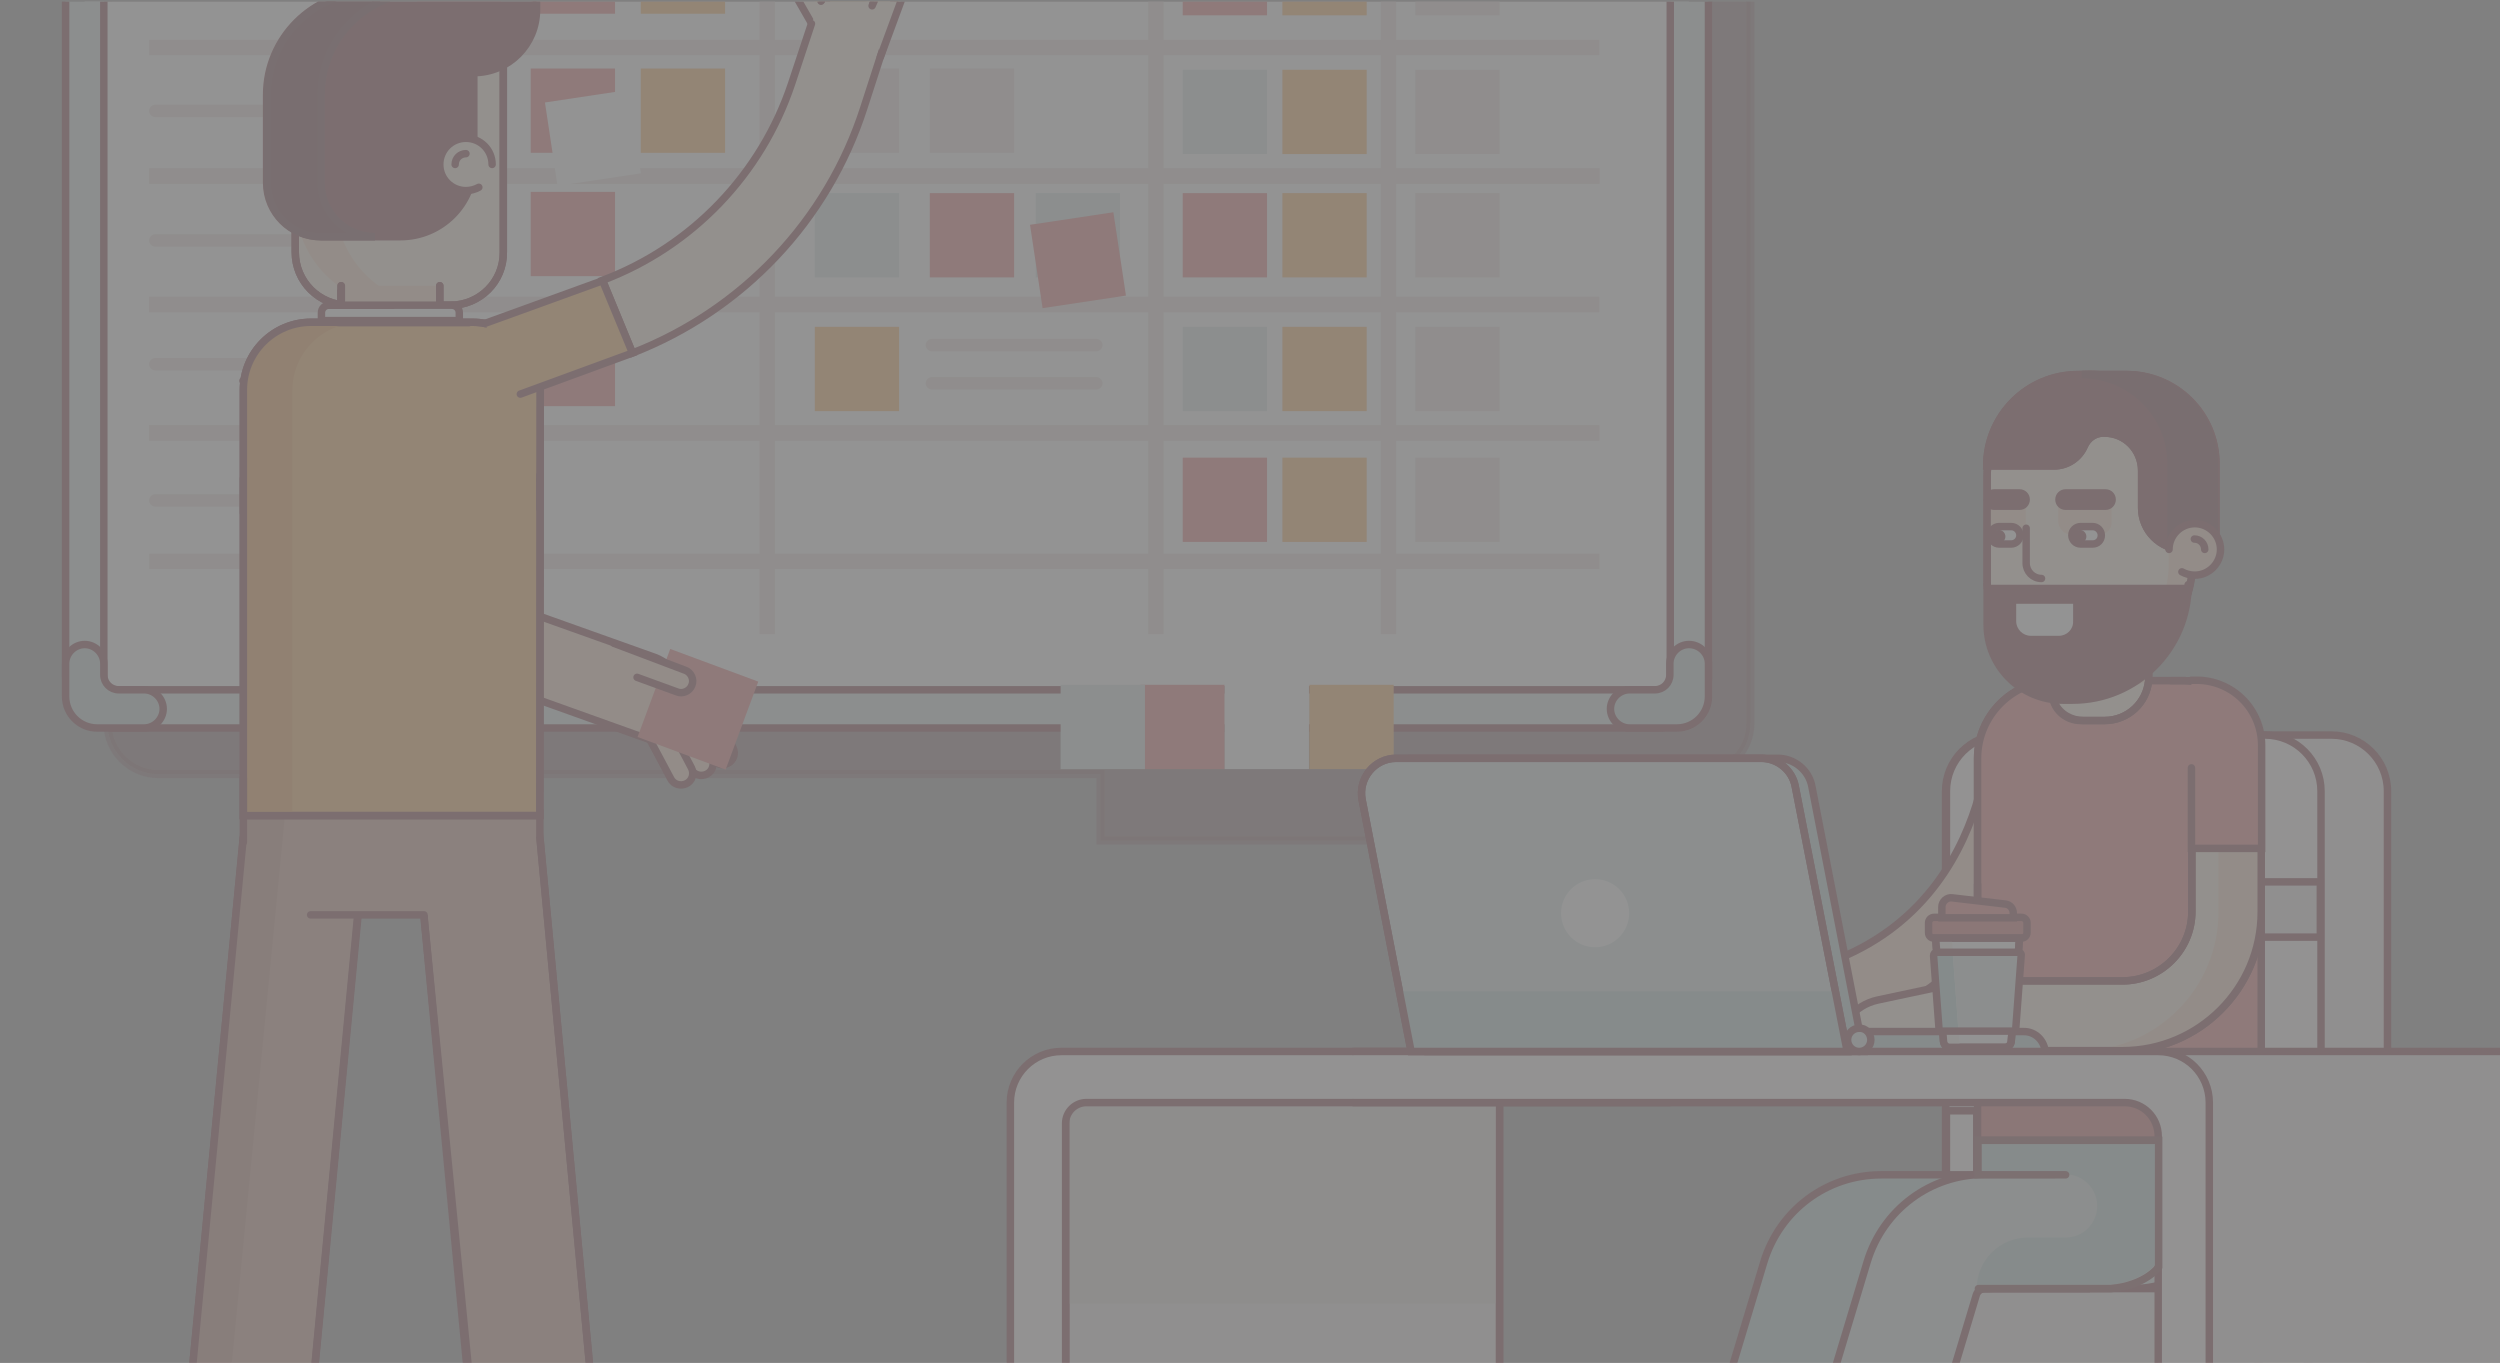 <?xml version="1.0" encoding="utf-8"?>
<!-- Generator: Adobe Illustrator 22.1.0, SVG Export Plug-In . SVG Version: 6.00 Build 0)  -->
<svg version="1.1" id="Capa_1" xmlns="http://www.w3.org/2000/svg" xmlns:xlink="http://www.w3.org/1999/xlink" x="0px" y="0px"
	 viewBox="0 0 602 328.2" style="enable-background:new 0 0 602 328.2;" xml:space="preserve">
<rect x="0" y="0" width="602" height="328.2" fill="#808080" stroke="none"/>
<style type="text/css">
	.st0{opacity:0.15;}
	.st1{clip-path:url(#SVGID_2_);}
	.st2{opacity:0.34;fill:#640917;stroke:#640917;stroke-width:1.945;stroke-linecap:round;stroke-miterlimit:10;}
	.st3{fill:#FFFFFF;}
	.st4{fill:#CDE0DF;stroke:#640917;stroke-width:1.799;stroke-miterlimit:10;}
	.st5{fill:#B6CCCA;stroke:#640917;stroke-width:1.799;stroke-miterlimit:10;}
	.st6{fill:#E8DAD6;}
	.st7{fill:#FF9F36;}
	.st8{fill:#E25959;}
	.st9{fill:#FF9F36;stroke:#640917;stroke-width:1.799;stroke-linecap:round;stroke-miterlimit:10;}
	.st10{fill:#CDE0DF;}
	.st11{fill:#640917;}
	.st12{fill:#EDE6E4;stroke:#640917;stroke-width:1.799;stroke-miterlimit:10;}
	.st13{fill:#ABC9C7;}
	.st14{fill:none;stroke:#640917;stroke-width:1.799;stroke-miterlimit:10;}
	.st15{fill:#ABC9C7;stroke:#640917;stroke-width:1.799;stroke-miterlimit:10;}
	.st16{fill:#FFFAF8;stroke:#640917;stroke-width:1.799;stroke-linecap:round;stroke-miterlimit:10;}
	.st17{fill:#FCD3B6;stroke:#640917;stroke-width:1.799;stroke-linecap:round;stroke-miterlimit:10;}
	.st18{fill:none;stroke:#640917;stroke-width:1.799;stroke-linecap:round;stroke-miterlimit:10;}
	.st19{fill:#E25959;stroke:#640917;stroke-width:1.799;stroke-linecap:round;stroke-miterlimit:10;}
	.st20{fill:#FFFFFF;stroke:#640917;stroke-width:1.799;stroke-linecap:round;stroke-miterlimit:10;}
	.st21{fill:#FFEDD9;stroke:#640917;stroke-width:1.799;stroke-linecap:round;stroke-miterlimit:10;}
	.st22{fill:#FCD3B6;}
	.st23{fill:#E0D4D1;}
	.st24{fill:#CC4040;stroke:#640917;stroke-width:1.799;stroke-linecap:round;stroke-miterlimit:10;}
	.st25{fill:none;}
	.st26{fill:none;stroke:#2E2F73;stroke-width:1.799;stroke-linecap:round;stroke-miterlimit:10;}
	.st27{fill:#FFF3E4;stroke:#640917;stroke-width:1.799;stroke-linecap:round;stroke-miterlimit:10;}
	.st28{fill:#640917;stroke:#640917;stroke-width:1.799;stroke-linecap:round;stroke-miterlimit:10;}
	.st29{fill:#4F0816;stroke:#4F0816;stroke-width:1.799;stroke-linecap:round;stroke-miterlimit:10;}
	.st30{fill:#FFFFFF;stroke:#640917;stroke-width:1.799;stroke-miterlimit:10;}
	.st31{fill:#F7F0ED;}
	.st32{fill:#9FCCC9;}
	.st33{fill:#C68671;stroke:#640917;stroke-width:1.799;stroke-miterlimit:10;}
	.st34{fill:#C68671;}
	.st35{fill:#B7715E;}
	.st36{fill:#DBAA94;stroke:#640917;stroke-width:1.799;stroke-linecap:round;stroke-miterlimit:10;}
	.st37{fill:#B2654D;stroke:#640917;stroke-width:1.799;stroke-linecap:round;stroke-miterlimit:10;}
	.st38{fill:#F7F0ED;stroke:#640917;stroke-width:1.799;stroke-linecap:round;stroke-miterlimit:10;}
	.st39{fill:#510715;stroke:#4F0E18;stroke-width:1.799;stroke-miterlimit:10;}
	.st40{fill:#EF8720;}
	.st41{fill:none;stroke:#64121A;stroke-width:1.799;stroke-linecap:round;stroke-miterlimit:10;}
</style>
<g class="st0">
	<defs>
		<rect id="SVGID_1_" y="0.4" class="st0" width="602" height="328.2"/>
	</defs>
	<clipPath id="SVGID_2_">
		<use xlink:href="#SVGID_1_"  style="overflow:visible;"/>
	</clipPath>
	<g id="XMLID_6599_" class="st1">
		<path class="st2" d="M409.3-51.6H38.1c-6.7,0-12.2,5.5-12.2,12.2v213.6c0,6.7,5.5,12.2,12.2,12.2H265v16h19.3h1h19.3h20.3h20.3
			v-16h64.1c6.7,0,12.2-5.5,12.2-12.2V-39.4C421.5-46.1,416-51.6,409.3-51.6z"/>
		<rect id="XMLID_6382_" x="20.4" y="-56.5" class="st3" width="386.3" height="228.8"/>
		<g id="XMLID_6378_">
			<path id="XMLID_6379_" class="st4" d="M399.2,175.3H28c-6.7,0-12.2-5.5-12.2-12.2V-50.5c0-6.7,5.5-12.2,12.2-12.2h371.2
				c6.7,0,12.2,5.5,12.2,12.2v213.6C411.4,169.8,405.9,175.3,399.2,175.3z M28-53.5c-1.6,0-3,1.3-3,3v213.6c0,1.6,1.3,3,3,3h371.2
				c1.6,0,3-1.3,3-3V-50.5c0-1.6-1.3-3-3-3H28z"/>
		</g>
		<path id="XMLID_6377_" class="st5" d="M35.9-58.1L35.9-58.1c0,2.5-2.1,4.6-4.6,4.6h-2.7c-2,0-3.6,1.6-3.6,3.6v6.1
			c0,2.5-2.1,4.6-4.6,4.6l0,0c-2.5,0-4.6-2.1-4.6-4.6v-11.4c0-4.2,3.4-7.6,7.6-7.6h7.9C33.8-62.7,35.9-60.6,35.9-58.1z"/>
		<path id="XMLID_6376_" class="st5" d="M20.4,155.2L20.4,155.2c2.5,0,4.6,2.1,4.6,4.6v2.7c0,2,1.6,3.6,3.6,3.6h6.1
			c2.5,0,4.6,2.1,4.6,4.6l0,0c0,2.5-2.1,4.6-4.6,4.6H23.4c-4.2,0-7.6-3.4-7.6-7.6v-7.9C15.8,157.3,17.9,155.2,20.4,155.2z"/>
		<path id="XMLID_6375_" class="st5" d="M391.3-58.1L391.3-58.1c0,2.5,2.1,4.6,4.6,4.6h2.7c2,0,3.6,1.6,3.6,3.6v6.1
			c0,2.5,2.1,4.6,4.6,4.6l0,0c2.5,0,4.6-2.1,4.6-4.6v-11.4c0-4.2-3.4-7.6-7.6-7.6h-7.9C393.3-62.7,391.3-60.6,391.3-58.1z"/>
		<path id="XMLID_6374_" class="st5" d="M406.7,155.2L406.7,155.2c-2.5,0-4.6,2.1-4.6,4.6v2.7c0,2-1.6,3.6-3.6,3.6h-6.1
			c-2.5,0-4.6,2.1-4.6,4.6l0,0c0,2.5,2.1,4.6,4.6,4.6h11.4c4.2,0,7.6-3.4,7.6-7.6v-7.9C411.4,157.3,409.3,155.2,406.7,155.2z"/>
		<rect id="XMLID_6373_" x="90" y="-43.3" class="st6" width="3.7" height="196"/>
		<rect id="XMLID_6372_" x="182.9" y="-43.3" class="st6" width="3.7" height="196"/>
		
			<rect id="XMLID_6371_" x="208.7" y="-163.2" transform="matrix(-1.836970e-16 1 -1 -1.836970e-16 221.916 -199.096)" class="st6" width="3.7" height="349.2"/>
		
			<rect id="XMLID_6370_" x="208.7" y="-132.3" transform="matrix(-1.836970e-16 1 -1 -1.836970e-16 252.846 -168.166)" class="st6" width="3.7" height="349.2"/>
		
			<rect id="XMLID_6369_" x="208.7" y="-132.3" transform="matrix(-1.836970e-16 1 -1 -1.836970e-16 252.846 -168.166)" class="st6" width="3.7" height="349.2"/>
		
			<rect id="XMLID_6368_" x="208.7" y="-101.3" transform="matrix(-1.836970e-16 1 -1 -1.836970e-16 283.776 -137.235)" class="st6" width="3.7" height="349.2"/>
		
			<rect id="XMLID_6367_" x="208.7" y="-101.3" transform="matrix(-1.836970e-16 1 -1 -1.836970e-16 283.776 -137.235)" class="st6" width="3.7" height="349.2"/>
		
			<rect id="XMLID_6366_" x="208.7" y="-70.4" transform="matrix(-1.836970e-16 1 -1 -1.836970e-16 314.706 -106.305)" class="st6" width="3.7" height="349.2"/>
		
			<rect id="XMLID_6365_" x="208.7" y="-70.4" transform="matrix(-1.836970e-16 1 -1 -1.836970e-16 314.706 -106.305)" class="st6" width="3.7" height="349.2"/>
		
			<rect id="XMLID_6364_" x="208.7" y="-39.5" transform="matrix(-1.836970e-16 1 -1 -1.836970e-16 345.637 -75.375)" class="st6" width="3.7" height="349.2"/>
		<rect id="XMLID_6363_" x="276.5" y="-43.3" class="st6" width="3.7" height="196"/>
		<rect id="XMLID_6362_" x="332.5" y="-43.3" class="st6" width="3.7" height="196"/>
		<rect id="XMLID_6361_" x="100.4" y="-43.3" class="st7" width="20.3" height="20.3"/>
		<rect id="XMLID_6360_" x="127.8" y="-43.3" class="st8" width="20.3" height="20.3"/>
		<rect id="XMLID_6359_" x="154.3" y="-43.3" class="st7" width="20.3" height="20.3"/>
		<rect id="XMLID_6358_" x="100.4" y="-17" class="st8" width="20.3" height="20.3"/>
		<rect id="XMLID_6357_" x="127.8" y="-17" class="st8" width="20.3" height="20.3"/>
		<rect id="XMLID_6356_" x="154.3" y="-17" class="st7" width="20.3" height="20.3"/>
		<rect id="XMLID_6355_" x="196.2" y="-43.3" class="st7" width="20.3" height="20.3"/>
		<rect id="XMLID_6354_" x="223.9" y="-43.3" class="st7" width="20.3" height="20.3"/>
		<rect id="XMLID_6353_" x="196.2" y="-17" class="st7" width="20.3" height="20.3"/>
		<rect id="XMLID_6352_" x="196.2" y="16.5" class="st6" width="20.3" height="20.3"/>
		<rect id="XMLID_6351_" x="223.9" y="16.5" class="st6" width="20.3" height="20.3"/>
		<rect id="XMLID_6350_" x="100.4" y="16.5" class="st7" width="20.3" height="20.3"/>
		<rect id="XMLID_6349_" x="127.8" y="16.5" class="st8" width="20.3" height="20.3"/>
		
			<rect id="XMLID_6348_" x="132.6" y="23" transform="matrix(0.989 -0.149 0.149 0.989 -3.344 21.69)" class="st3" width="20.3" height="20.3"/>
		<rect id="XMLID_6347_" x="100.4" y="46.2" class="st7" width="20.3" height="20.3"/>
		<rect id="XMLID_6346_" x="196.2" y="78.7" class="st7" width="20.3" height="20.3"/>
		<rect id="XMLID_6345_" x="127.8" y="46.2" class="st8" width="20.3" height="20.3"/>
		<rect id="XMLID_6344_" x="100.4" y="77.5" class="st7" width="20.3" height="20.3"/>
		<rect id="XMLID_6343_" x="127.8" y="77.5" class="st8" width="20.3" height="20.3"/>
		<rect id="XMLID_6342_" x="130.4" y="108.7" class="st3" width="20.3" height="20.3"/>
		<rect id="XMLID_6341_" x="157.8" y="108.7" class="st3" width="20.3" height="20.3"/>
		
			<rect id="XMLID_6340_" x="194.3" y="-38.7" transform="matrix(0.901 0.433 -0.433 0.901 7.82 -91.371)" class="st9" width="20.3" height="20.3"/>
		<rect id="XMLID_6339_" x="284.8" y="-16.6" class="st8" width="20.3" height="20.3"/>
		<rect id="XMLID_6338_" x="284.8" y="16.8" class="st10" width="20.3" height="20.3"/>
		<rect id="XMLID_6337_" x="284.8" y="46.5" class="st8" width="20.3" height="20.3"/>
		<rect id="XMLID_6336_" x="249.4" y="46.5" class="st10" width="20.3" height="20.3"/>
		<rect id="XMLID_6335_" x="223.9" y="46.5" class="st8" width="20.3" height="20.3"/>
		<rect id="XMLID_6334_" x="196.2" y="46.5" class="st10" width="20.3" height="20.3"/>
		<rect id="XMLID_6333_" x="284.8" y="78.7" class="st10" width="20.3" height="20.3"/>
		<rect id="XMLID_6332_" x="284.8" y="110.2" class="st8" width="20.3" height="20.3"/>
		<rect id="XMLID_6331_" x="274.6" y="164.9" class="st8" width="20.3" height="20.3"/>
		<rect id="XMLID_6330_" x="294.9" y="164.9" class="st3" width="20.3" height="20.3"/>
		<rect id="XMLID_6329_" x="315.3" y="164.9" class="st7" width="20.3" height="20.3"/>
		<rect id="XMLID_6328_" x="255.4" y="164.9" class="st10" width="20.3" height="20.3"/>
		<rect id="XMLID_6327_" x="308.8" y="-16.6" class="st7" width="20.3" height="20.3"/>
		<rect id="XMLID_6326_" x="308.8" y="16.8" class="st7" width="20.3" height="20.3"/>
		<rect id="XMLID_6325_" x="308.8" y="46.5" class="st7" width="20.3" height="20.3"/>
		<rect id="XMLID_6324_" x="308.8" y="78.7" class="st7" width="20.3" height="20.3"/>
		<rect id="XMLID_6323_" x="308.8" y="110.2" class="st7" width="20.3" height="20.3"/>
		<rect id="XMLID_6322_" x="340.8" y="-16.6" class="st6" width="20.3" height="20.3"/>
		<rect id="XMLID_6321_" x="340.8" y="16.8" class="st6" width="20.3" height="20.3"/>
		<rect id="XMLID_6320_" x="340.8" y="46.5" class="st6" width="20.3" height="20.3"/>
		<rect id="XMLID_6319_" x="340.8" y="78.7" class="st6" width="20.3" height="20.3"/>
		<rect id="XMLID_6318_" x="340.8" y="110.2" class="st6" width="20.3" height="20.3"/>
		<rect id="XMLID_6317_" x="154.3" y="16.5" class="st7" width="20.3" height="20.3"/>
		<path id="XMLID_6316_" class="st6" d="M83.5-9.9H37.4c-0.8,0-1.5-0.7-1.5-1.5l0,0c0-0.8,0.7-1.5,1.5-1.5h46.1
			c0.8,0,1.5,0.7,1.5,1.5l0,0C85.1-10.6,84.4-9.9,83.5-9.9z"/>
		<path id="XMLID_6315_" class="st6" d="M83.5,28.2H37.4c-0.8,0-1.5-0.7-1.5-1.5l0,0c0-0.8,0.7-1.5,1.5-1.5h46.1
			c0.8,0,1.5,0.7,1.5,1.5l0,0C85.1,27.5,84.4,28.2,83.5,28.2z"/>
		<path id="XMLID_6314_" class="st6" d="M83.5,59.4H37.4c-0.8,0-1.5-0.7-1.5-1.5l0,0c0-0.8,0.7-1.5,1.5-1.5h46.1
			c0.8,0,1.5,0.7,1.5,1.5l0,0C85.1,58.7,84.4,59.4,83.5,59.4z"/>
		<path id="XMLID_6313_" class="st6" d="M83.5,89.2H37.4c-0.8,0-1.5-0.7-1.5-1.5l0,0c0-0.8,0.7-1.5,1.5-1.5h46.1
			c0.8,0,1.5,0.7,1.5,1.5l0,0C85.1,88.5,84.4,89.2,83.5,89.2z"/>
		
			<rect id="XMLID_6312_" x="249.4" y="52.4" transform="matrix(0.989 -0.149 0.149 0.989 -6.436 39.466)" class="st8" width="20.3" height="20.3"/>
		<path id="XMLID_6311_" class="st6" d="M83.5,122H37.4c-0.8,0-1.5-0.7-1.5-1.5l0,0c0-0.8,0.7-1.5,1.5-1.5h46.1
			c0.8,0,1.5,0.7,1.5,1.5l0,0C85.1,121.3,84.4,122,83.5,122z"/>
		<path id="XMLID_6310_" class="st6" d="M264,84.6h-39.6c-0.8,0-1.5-0.7-1.5-1.5l0,0c0-0.8,0.7-1.5,1.5-1.5H264
			c0.8,0,1.5,0.7,1.5,1.5l0,0C265.5,83.9,264.8,84.6,264,84.6z"/>
		<path id="XMLID_6309_" class="st6" d="M264,93.8h-39.6c-0.8,0-1.5-0.7-1.5-1.5l0,0c0-0.8,0.7-1.5,1.5-1.5H264
			c0.8,0,1.5,0.7,1.5,1.5l0,0C265.5,93.1,264.8,93.8,264,93.8z"/>
		<path id="XMLID_6308_" class="st6" d="M82.7-1.6H59c-0.8,0-1.5-0.7-1.5-1.5l0,0c0-0.8,0.7-1.5,1.5-1.5h23.8c0.8,0,1.5,0.7,1.5,1.5
			l0,0C84.3-2.3,83.6-1.6,82.7-1.6z"/>
		<path id="XMLID_6307_" class="st6" d="M259.3,0h-23.8c-0.8,0-1.5-0.7-1.5-1.5l0,0c0-0.8,0.7-1.5,1.5-1.5h23.8
			c0.8,0,1.5,0.7,1.5,1.5l0,0C260.9-0.7,260.2,0,259.3,0z"/>
		<path id="XMLID_6306_" class="st6" d="M259.3-9.8h-23.8c-0.8,0-1.5-0.7-1.5-1.5l0,0c0-0.8,0.7-1.5,1.5-1.5h23.8
			c0.8,0,1.5,0.7,1.5,1.5l0,0C260.9-10.5,260.2-9.8,259.3-9.8z"/>
		<path id="XMLID_6305_" class="st6" d="M83.5-18.4H37.4c-0.8,0-1.5-0.7-1.5-1.5l0,0c0-0.8,0.7-1.5,1.5-1.5h46.1
			c0.8,0,1.5,0.7,1.5,1.5l0,0C85.1-19.1,84.4-18.4,83.5-18.4z"/>
		<path id="XMLID_6304_" class="st6" d="M83.5-27H37.4c-0.8,0-1.5-0.7-1.5-1.5l0,0c0-0.8,0.7-1.5,1.5-1.5h46.1
			c0.8,0,1.5,0.7,1.5,1.5l0,0C85.1-27.7,84.4-27,83.5-27z"/>
		<path id="XMLID_6303_" class="st11" d="M461.5,427.1L461.5,427.1c-5.5,0-9.9-4.4-9.9-9.9v-9.9h19.8v9.9
			C471.4,422.7,467,427.1,461.5,427.1z"/>
		<path id="XMLID_6302_" class="st11" d="M508.2,427.1L508.2,427.1c-5.5,0-9.9-4.4-9.9-9.9v-9.9h19.8v9.9
			C518.1,422.7,513.7,427.1,508.2,427.1z"/>
		<path id="XMLID_6301_" class="st11" d="M555.4,427.1L555.4,427.1c-5.5,0-9.9-4.4-9.9-9.9v-9.9h19.8v9.9
			C565.3,422.7,560.9,427.1,555.4,427.1z"/>
		<rect id="XMLID_6300_" x="495" y="322.6" class="st4" width="26.4" height="30.5"/>
		<rect id="XMLID_6299_" x="502.6" y="353.1" class="st4" width="11.3" height="56.8"/>
		<path id="XMLID_6298_" class="st12" d="M486.7,334.9h70c10,0,18.2-8.1,18.2-18.2V190.5c0-7.5-6.1-13.5-13.5-13.5H482
			c-7.5,0-13.5,6.1-13.5,13.5v126.3C468.5,326.8,476.6,334.9,486.7,334.9z"/>
		
			<rect id="XMLID_6297_" x="495" y="334.9" transform="matrix(-1 -1.224647e-16 1.224647e-16 -1 1016.422 680.821)" class="st13" width="26.4" height="11"/>
		
			<rect id="XMLID_6296_" x="502.6" y="353.9" transform="matrix(-1 -1.224647e-16 1.224647e-16 -1 1016.422 713.571)" class="st13" width="11.3" height="5.8"/>
		<rect id="XMLID_6295_" x="502.6" y="353.1" class="st14" width="11.3" height="51.5"/>
		<rect id="XMLID_6294_" x="495" y="322.6" class="st14" width="26.4" height="30.5"/>
		<path id="XMLID_6293_" class="st15" d="M569.2,415.3h-122l0,0c0-5.9,4.8-10.7,10.7-10.7h100.5
			C564.4,404.6,569.2,409.4,569.2,415.3L569.2,415.3z"/>
		<path id="XMLID_6292_" class="st4" d="M518.2,415.3h-19.9v-0.8c0-5.5,4.5-10,10-10l0,0c5.5,0,10,4.5,10,10V415.3z"/>
		<path id="XMLID_6291_" class="st16" d="M542.5,334.9h-73.8V190.5c0-7.5,6.1-13.5,13.5-13.5h63.2c7.5,0,13.5,6.1,13.5,13.5v128
			C558.9,327.6,551.6,334.9,542.5,334.9z"/>
		
			<rect id="XMLID_6290_" x="468.5" y="297" transform="matrix(-1 -1.224647e-16 1.224647e-16 -1 1027.24 607.345)" class="st12" width="90.2" height="13.3"/>
		<path id="XMLID_6289_" class="st4" d="M513.4,310.3H476v-51.7h63.7v25.3C539.8,298.5,527.9,310.3,513.4,310.3z"/>
		
			<rect id="XMLID_6288_" x="468.5" y="254.2" transform="matrix(-1 -1.224647e-16 1.224647e-16 -1 1027.24 521.684)" class="st12" width="90.2" height="13.3"/>
		
			<rect id="XMLID_6287_" x="468.5" y="212.3" transform="matrix(-1 -1.224647e-16 1.224647e-16 -1 1027.24 437.957)" class="st12" width="90.2" height="13.3"/>
		<path id="XMLID_6286_" class="st12" d="M438.4,310.3H534c6.3,0,11.5,5.1,11.5,11.5l0,0c0,7.2-5.9,13.1-13.1,13.1h-94
			c-6.3,0-11.5-5.1-11.5-11.5v-1.6C426.9,315.5,432,310.3,438.4,310.3z"/>
		<path id="XMLID_6285_" class="st17" d="M412.3,253c-4.6,0-8.4-3.8-8.4-8.4s3.8-8.4,8.4-8.4c64.7,0,66.6-57,66.7-59.4
			c0.1-4.6,3.9-8.3,8.5-8.2c4.6,0.1,8.3,3.9,8.2,8.5c0,0.8-0.4,19.3-10.8,37.8C475.2,232.3,454.6,253,412.3,253z"/>
		<path id="XMLID_6284_" class="st18" d="M544.5,182.6v82.1h-68.3v-82.1c0-10.3,8.4-18.7,18.7-18.7h30.9
			C536.1,163.9,544.5,172.2,544.5,182.6z"/>
		<path id="XMLID_6283_" class="st19" d="M544.5,182.6v79.8h-68.3v-79.8c0-10.3,8.4-18.7,18.7-18.7h30.9
			C536.1,163.9,544.5,172.2,544.5,182.6z"/>
		<path id="XMLID_6282_" class="st20" d="M519.7,184.9"/>
		<path id="XMLID_6281_" class="st20" d="M482,184.9"/>
		<path id="XMLID_6280_" class="st21" d="M544.5,184.9v34.7c0,18.4-15,33.4-33.4,33.4h-37.3c-4.6,0-8.4-3.8-8.4-8.4s7.2-8.1,8.4-8.4
			h37.3c9.2,0,16.7-7.5,16.7-16.7v-32"/>
		<path id="XMLID_6277_" class="st22" d="M544.2,182.6v37c0,9.3-3.8,17.6-9.9,23.7c-6.1,6-14.4,9.7-23.6,9.7h-9.9
			c18.4,0,33.4-15,33.4-33.4v-37c0-7.1,2.9-11-2.4-14c-2.7-1.5-1-4-1-4C541.3,164.6,544.2,172.2,544.2,182.6z"/>
		<path id="XMLID_6276_" class="st18" d="M544.5,184.9v34.7c0,18.4-15,33.4-33.4,33.4h-37.3c-4.6,0-8.4-3.8-8.4-8.4s7.2-8.1,8.4-8.4
			h37.3c9.2,0,16.7-7.5,16.7-16.7v-32"/>
		<path id="XMLID_6275_" class="st21" d="M473.8,236.2l-21.6,4.6c-5.7,1.2-9.8,6.3-9.8,12.1l0,0h31.4"/>
		<line id="XMLID_6274_" class="st18" x1="476.2" y1="235.2" x2="476.2" y2="213"/>
		<path id="XMLID_6273_" class="st15" d="M492.5,253.7h-48.4v-5.3h43.1C490.1,248.3,492.5,250.7,492.5,253.7L492.5,253.7z"/>
		<rect id="XMLID_6272_" x="256.6" y="261.6" class="st12" width="104.5" height="165.6"/>
		<rect id="XMLID_6271_" x="250.1" y="261.6" class="st23" width="111" height="52.3"/>
		<rect id="XMLID_6270_" x="256.6" y="261.6" class="st18" width="104.5" height="165.6"/>
		<path id="XMLID_6269_" class="st12" d="M631.2,427.1H519.9V253.2h95.6c8.7,0,15.7,7,15.7,15.7V427.1z"/>
		<path id="XMLID_6268_" class="st18" d="M544.5,187v-4.4c0-10.3-8.4-18.7-18.7-18.7h-3"/>
		<rect id="XMLID_6267_" x="476.2" y="257.3" class="st24" width="46.6" height="17.3"/>
		<path id="XMLID_6266_" class="st16" d="M402.3,253.2H255.6c-6.8,0-12.3,5.5-12.3,12.3v161.6h13.3V270.5c0-2.8,2.3-5,5-5h140.6"/>
		<path id="XMLID_6265_" class="st16" d="M325.9,265.5h185.7c4.5,0,8.1,3.6,8.1,8.1V427h12.3V265.5c0-3.4-1.4-6.5-3.6-8.7
			c-2.2-2.2-5.3-3.6-8.7-3.6H325.9"/>
		<path id="XMLID_6264_" class="st25" d="M438.5,160.3"/>
		<path id="XMLID_6263_" class="st25" d="M372.3,253.2"/>
		<path id="XMLID_6262_" class="st15" d="M448.7,253.2h-105l-11.7-60.6c-1-5.2,3-10,8.2-10h87.9c4,0,7.5,2.9,8.2,6.8L448.7,253.2z"
			/>
		<path id="XMLID_6261_" class="st4" d="M444.8,253.2h-105L328,192.6c-1-5.2,3-10,8.2-10h87.9c4,0,7.5,2.9,8.2,6.8L444.8,253.2z"/>
		<polygon id="XMLID_6260_" class="st13" points="444.8,253.2 339.8,253.2 337,238.7 442,238.7 		"/>
		<circle id="XMLID_6259_" class="st3" cx="384.1" cy="219.9" r="8.2"/>
		<path id="XMLID_6258_" class="st14" d="M444.8,253.2h-105L328,192.6c-1-5.2,3-10,8.2-10h87.9c4,0,7.5,2.9,8.2,6.8L444.8,253.2z"/>
		<path id="XMLID_6257_" class="st4" d="M450.5,250.4c0,1.6-1.3,2.8-2.8,2.8c-1.6,0-2.8-1.3-2.8-2.8c0-1.6,1.3-2.8,2.8-2.8
			C449.2,247.5,450.5,248.8,450.5,250.4z"/>
		<path id="XMLID_6256_" class="st15" d="M407.5,420.3c-1.3,0-9,3.3-10.4,2.9c-7.3-2.2-7.6-2.2-5.4-9.5l33-109.7
			c3.8-12.6,15.2-21.1,28.3-21.1h25.3c7.6,0,13.7,6.1,13.7,13.7c0,7.6-6.1,13.7-13.7,13.7H453c-1,0-1.8,0.6-2.1,1.5l-33,109.7
			C416.2,427.5,413.4,420.2,407.5,420.3z"/>
		<line id="XMLID_6255_" class="st18" x1="456.2" y1="418" x2="461.5" y2="418"/>
		<path id="XMLID_6254_" class="st4" d="M503.3,310.3H478c-1,0-1.8,0.6-2.1,1.5l-33,109.7c-1.8,5.9-4.5-1.4-10.4-1.4
			c-1.3,0-5,1.7-6.3,1.3c-7.3-2.2-11.8-0.6-9.6-7.8l33-109.7c3.8-12.6,15.2-21.1,28.3-21.1h17"/>
		<path id="XMLID_6253_" class="st21" d="M517.4,153.2v9.6c0,0.3,0,0.6,0,0.9c-0.4,5.5-5,9.8-10.6,9.8l-5.1,0
			c-2.9,0-5.6-1.5-6.9-4.1c-0.4-0.8-0.7-1.7-0.7-2.6v-10L517.4,153.2z"/>
		<path id="XMLID_6250_" class="st22" d="M517.4,154.1v8.7c0,0.3,0,0.6,0,0.9c-3.5,1.9-7.5,2.9-11.7,2.9h-4c-2.7,0-5.2-0.5-7.5-1.4
			c0,0-0.1,0-0.1,0v-7.5l0.1,0L517.4,154.1z"/>
		<path id="XMLID_6249_" class="st18" d="M517.4,153.2v9.6c0,0.3,0,0.6,0,0.9c-0.4,5.5-5,9.8-10.6,9.8h-5.8c-3.7,0-6.8-2.9-6.8-6.6
			c0,0,0-0.1,0-0.1v-10L517.4,153.2z"/>
		<path id="XMLID_6248_" class="st21" d="M527.9,118.6l0,17.2l0,0c0,13.7-11.1,24.7-24.7,24.7h-4c-11.4,0-20.7-9.3-20.7-20.7v-22.2
			v-2.6c0-13.6,11.1-24.7,24.7-24.7h0c13.6,0,24.7,11.1,24.7,24.7v5.6"/>
		<rect id="XMLID_6247_" x="478.5" y="121.4" class="st22" width="9.3" height="7.4"/>
		<path id="XMLID_6246_" class="st22" d="M505.5,128.8H499c-1.9,0-3.4-1.5-3.4-3.4v-4h12.9v4.2C508.6,127.4,507.2,128.8,505.5,128.8
			z"/>
		<path id="XMLID_6245_" class="st20" d="M503.9,131h-2.9c-1.2,0-2.1-1-2.1-2.1l0,0c0-1.2,1-2.1,2.1-2.1h2.9c1.2,0,2.1,1,2.1,2.1
			l0,0C506,130.1,505.1,131,503.9,131z"/>
		<path id="XMLID_6242_" class="st22" d="M527.9,118.6l0,17.2c0,0,0,0,0,0c0,13.6-11.1,24.7-24.7,24.7h-4c-0.3,0-0.5,0-0.8,0
			c13.2-0.5,23.8-11.3,23.8-24.7c0,0,0,0,0,0l0-17.2l0,2.1v-6.1c0-7-5.6-12.7-12.6-12.7h5.6c7,0,12.7,5.7,12.7,12.7v6.1L527.9,118.6
			z"/>
		<path id="XMLID_6241_" class="st18" d="M527.9,118.4l0,17.2l0,0c0,13.7-11.1,24.7-24.7,24.7h-4c-11.4,0-20.7-9.3-20.7-20.7v-22.2
			v-2.6c0-13.6,11.1-24.7,24.7-24.7h0c13.6,0,24.7,11.1,24.7,24.7v5.6"/>
		<path id="XMLID_6240_" class="st26" d="M473.6,120.7"/>
		<path id="XMLID_6239_" class="st18" d="M491.6,139.3c-2.1,0-3.7-1.7-3.7-3.7v-8.4"/>
		<path id="XMLID_6238_" class="st27" d="M531,132.3"/>
		<path id="XMLID_6237_" class="st28" d="M507,121.9h-9.6c-0.9,0-1.6-0.7-1.6-1.6l0,0c0-0.9,0.7-1.6,1.6-1.6h9.6
			c0.9,0,1.6,0.7,1.6,1.6l0,0C508.6,121.2,507.9,121.9,507,121.9z"/>
		<path id="XMLID_6236_" class="st28" d="M500.4,90.2c-12.2,0-22,9.9-22,22v0h16.2c3.3,0,6.1-2,7.3-4.8c0.8-1.8,2.5-3.1,4.5-3.1
			l0.4,0c4.9,0,8.9,4,8.9,9v9c0,5.5,4.5,10,10,10h7.9v-20.6c0-11.9-9.6-21.5-21.5-21.5H500.4z"/>
		<path id="XMLID_6234_" class="st18" d="M500.4,90.2c-12.2,0-22,9.9-22,22v0h16.2c3.3,0,6.1-2,7.3-4.8c0.8-1.8,2.5-3.1,4.5-3.1
			l0.4,0c4.9,0,8.9,4,8.9,9v9c0,5.5,4.5,10,10,10h7.9v-20.6c0-11.9-9.6-21.5-21.5-21.5H500.4z"/>
		<path id="XMLID_6233_" class="st28" d="M486.3,121.9h-6.1c-0.9,0-1.6-0.7-1.6-1.6l0,0c0-0.9,0.7-1.6,1.6-1.6h6.1
			c0.9,0,1.6,0.7,1.6,1.6l0,0C487.9,121.2,487.2,121.9,486.3,121.9z"/>
		<path id="XMLID_6235_" class="st29" d="M533.2,111.7v20.6h-7.9c-0.9,0-1.7-0.1-2.5-0.3v-20.3c0-11.9-9.6-21.5-21.5-21.5h10.4
			C523.6,90.2,533.2,99.8,533.2,111.7z"/>
		<path id="XMLID_6232_" class="st17" d="M522.3,132.3c0-3.4,2.8-6.2,6.2-6.2c3.4,0,6.2,2.8,6.2,6.2c0,3.4-2.8,6.2-6.2,6.2
			c-1.1,0-2.2-0.3-3.1-0.8"/>
		<path id="XMLID_6231_" class="st27" d="M528.4,129.8c1.4,0,2.5,1.1,2.5,2.5"/>
		<path id="XMLID_6230_" class="st18" d="M496.1,145.4c-1.1,1.4-2.7,2.2-4.5,2.2l0,0c-1.8,0-3.5-0.9-4.5-2.2"/>
		<circle id="XMLID_6229_" class="st11" cx="500.8" cy="129.2" r="1.6"/>
		<path id="XMLID_6228_" class="st20" d="M484.3,131h-2.9c-1.2,0-2.1-1-2.1-2.1l0,0c0-1.2,1-2.1,2.1-2.1h2.9c1.2,0,2.1,1,2.1,2.1
			l0,0C486.4,130.1,485.4,131,484.3,131z"/>
		<circle id="XMLID_6227_" class="st11" cx="481.3" cy="129.2" r="1.6"/>
		<path id="XMLID_6226_" class="st19" d="M527.7,184.9v19.4h16.9v-24.8c0-8.7-7-15.7-15.7-15.7h-1.2"/>
		<path id="XMLID_6225_" class="st28" d="M526.9,140.8L526.9,140.8c0,15.4-12.5,27.8-27.8,27.8h-2.4c-10,0-18.2-8.1-18.2-18.2v-9.6"
			/>
		<path id="XMLID_6224_" class="st3" d="M495.8,153.1H489c-1.9,0-3.5-1.6-3.5-3.5v-4.2h13.7v4.2
			C499.3,151.5,497.7,153.1,495.8,153.1z"/>
		<line id="XMLID_6223_" class="st24" x1="159.6" y1="427.1" x2="728.1" y2="427.1"/>
		<path id="XMLID_6222_" class="st12" d="M419.8,427.2h-51.2c-3.2,0-5.8-2.6-5.8-5.8l0,0c0-2.6,1.7-4.9,4.2-5.6l26.1-7.2h30.4v14.8
			C423.5,425.6,421.8,427.2,419.8,427.2z"/>
		<path id="XMLID_6221_" class="st20" d="M422.1,427.2h-56.6c-1.1,0-2.1-0.9-2.1-2.1v-2h60.7v2C424.2,426.3,423.3,427.2,422.1,427.2
			z"/>
		<polygon id="XMLID_6220_" class="st19" points="392.3,409.2 398,423.2 403.5,423.2 397.1,408.7 		"/>
		<polygon id="XMLID_6219_" class="st19" points="402.5,408.7 408.2,423.2 413.7,423.2 407.3,408.7 		"/>
		<path id="XMLID_6218_" class="st30" d="M442.7,427.2h-51.2c-3.2,0-5.8-2.6-5.8-5.8l0,0c0-2.6,1.7-4.9,4.2-5.6l26.1-7.2h30.4v14.8
			C446.5,425.6,444.8,427.2,442.7,427.2z"/>
		<path id="XMLID_6217_" class="st18" d="M442.7,427.2h-51.2c-3.2,0-5.8-2.6-5.8-5.8l0,0c0-2.6,1.7-4.9,4.2-5.6l28.3-7.7l28.1,0.5
			v14.8C446.5,425.6,444.8,427.2,442.7,427.2z"/>
		<path id="XMLID_6216_" class="st20" d="M444.4,427.2h-56.6c-1.1,0-2.1-0.9-2.1-2.1v-2h60.7v2C446.5,426.3,445.5,427.2,444.4,427.2
			z"/>
		<path id="XMLID_6215_" class="st20" d="M385.4,414.5"/>
		<path id="XMLID_6214_" class="st20" d="M384.5,411.4"/>
		<path id="XMLID_6213_" class="st20" d="M388,413.9"/>
		<path id="XMLID_6212_" class="st20" d="M387,410.8"/>
		<path id="XMLID_6211_" class="st20" d="M390.5,413.2"/>
		<path id="XMLID_6210_" class="st20" d="M389.6,410.1"/>
		<path id="XMLID_6209_" class="st24" d="M465.7,225.9h21.1c0.7,0,1.3-0.6,1.3-1.3v-2.4c0-0.7-0.6-1.3-1.3-1.3h-21.1
			c-0.7,0-1.3,0.6-1.3,1.3v2.4C464.4,225.4,465,225.9,465.7,225.9z"/>
		<path id="XMLID_6208_" class="st20" d="M466.1,225.9l1.9,24.9c0.1,0.8,0.7,1.4,1.5,1.4h13.3c0.8,0,1.4-0.6,1.5-1.4l2-24.9H466.1z"
			/>
		<path id="XMLID_6207_" class="st19" d="M467.6,221h17.2v-1.1c0-1.1-0.8-2.1-1.9-2.2l-12.8-1.5c-1.3-0.2-2.5,0.9-2.5,2.2V221z"/>
		<path id="XMLID_6206_" class="st31" d="M466.1,225.9l1.9,24.9c0.1,0.8,0.7,1.4,1.5,1.4h2.4l-1.9-26.3H466.1z"/>
		<path id="XMLID_6205_" class="st18" d="M466.1,225.9l1.9,24.9c0.1,0.8,0.7,1.4,1.5,1.4h13.3c0.8,0,1.4-0.6,1.5-1.4l2-24.9H466.1z"
			/>
		<path id="XMLID_6204_" class="st32" d="M465.6,230.1l1.3,17.5c0,0.4,0.4,0.7,0.8,0.7h3.9l-1.4-19.1h-3.8
			C466,229.3,465.6,229.6,465.6,230.1z"/>
		<path id="XMLID_6203_" class="st10" d="M470.2,229.3l1.4,19.1h13c0.4,0,0.8-0.3,0.8-0.7l1.3-17.5c0-0.5-0.3-0.8-0.8-0.8H470.2z"/>
		<path id="XMLID_6202_" class="st14" d="M486,229.3h-15.8h-3.8c-0.5,0-0.8,0.4-0.8,0.8l1.3,17.5c0,0.4,0.4,0.7,0.8,0.7h3.9h13
			c0.4,0,0.8-0.3,0.8-0.7l1.3-17.5C486.8,229.6,486.4,229.3,486,229.3z"/>
		<polygon id="XMLID_6201_" class="st19" points="416.1,409.2 421.8,423.2 427.3,423.2 420.9,408.7 		"/>
		<polygon id="XMLID_6200_" class="st19" points="426.3,408.7 432,423.2 437.5,423.2 431.1,408.7 		"/>
		<path id="XMLID_6199_" class="st17" d="M156.7,178.2l-44.1-15.8c-17.5-6.3-31.9-19.7-39.3-36.8l-3.3-7.5l17-8.3l3.6,8.2
			c5.4,12.3,15.7,22,28.4,26.5l38.7,13.8c4.9,1.8,7.5,7.2,5.7,12.1C161.5,175.4,161.6,179.9,156.7,178.2z"/>
		<polyline id="XMLID_6198_" class="st19" points="74.9,82.2 87,109.9 70,118.1 58.5,91.7 		"/>
		<path id="XMLID_6197_" class="st33" d="M86.1,221.7L67.6,415.3c-10.1-1.9-20.6,2.7-29.2-2.8l20.2-211c0.8-8.1,6.2,3.4,14.3,4.2
			C80.9,206.5,86.8,213.7,86.1,221.7z"/>
		<path id="XMLID_6196_" class="st33" d="M149.6,409.8c-8.9,4.8-18.8-1.2-28.9,0l-18.5-188.1c-0.8-8.1,5.1-15.2,13.2-16
			c8.1-0.8,13.8-12.2,14.6-4.2L149.6,409.8z"/>
		<rect id="XMLID_6195_" x="62.3" y="199.8" class="st34" width="63.6" height="20.6"/>
		<polyline id="XMLID_6194_" class="st34" points="58.6,201.5 58.6,192.3 130,192.3 130,201.5 		"/>
		<path id="XMLID_6193_" class="st21" d="M108.5,73.5H83.9c-7.1,0-12.8-5.7-12.8-12.8V8.5h45.6c2.5,0,4.5,2,4.5,4.5v47.7
			C121.3,67.8,115.5,73.5,108.5,73.5z"/>
		<path id="XMLID_6192_" class="st22" d="M101,73.1c-1.6,0.3-3.2,0.5-4.8,0.5c-13.8,0-25.1-11.2-25.1-25.1v-40h9.7v40
			C80.8,60.7,89.5,70.8,101,73.1z"/>
		<path id="XMLID_6191_" class="st18" d="M108.5,73.5H83.9c-7.1,0-12.8-5.7-12.8-12.8V8.5h45.6c2.5,0,4.5,2,4.5,4.5v47.7
			C121.3,67.8,115.5,73.5,108.5,73.5z"/>
		<polygon id="XMLID_6190_" class="st35" points="59.1,196.4 68.6,196.4 47.9,409.8 37.5,409.8 		"/>
		<path id="XMLID_6189_" class="st14" d="M86.1,220.3c0,0.5,0,0.9-0.1,1.4L67.6,415.3c-0.7,7.6-30,5.3-29.2-2.8l20.2-211"/>
		<path id="XMLID_6188_" class="st14" d="M130,194.9v6.7l19.6,208.3h-29.5l-17.9-188.1c0-0.5-0.1-0.9-0.1-1.4"/>
		<path id="XMLID_6187_" class="st9" d="M130,196.4H58.6V93.9c0-9,7.3-16.3,16.3-16.3h38.9c9,0,16.3,7.3,16.3,16.3L130,196.4z"/>
		<path id="XMLID_6186_" class="st17" d="M77.4,44.7c0-3.5-2.8-6.3-6.3-6.3c-3.5,0-6.3,2.8-6.3,6.3c0,3.5,2.8,6.3,6.3,6.3
			c1.1,0,2.2-0.3,3.1-0.8"/>
		<path id="XMLID_6185_" class="st27" d="M71.1,42.1c-1.4,0-2.6,1.1-2.6,2.6"/>
		<path id="XMLID_6184_" class="st21" d="M99.8,89.1l-11.6,0c-3.3,0-6.1-2.7-6.1-6.1V70.6h23.7v12.5
			C105.9,86.4,103.1,89.1,99.8,89.1z"/>
		<path id="XMLID_6183_" class="st17" d="M105.9,68.8v7.5c-3,1.6-6.3,2.5-9.8,2.5h-4.2c-3.5,0-6.8-0.9-9.8-2.5v-7.5"/>
		<path id="XMLID_6182_" class="st18" d="M105.9,68.8V80c0,5-4.1,9.1-9.1,9.1h-5.5c-5,0-9.1-4.1-9.1-9.1V68.8"/>
		<path id="XMLID_6181_" class="st20" d="M77.4,77.2h33.2v-1.9c0-1-0.8-1.8-1.8-1.8H79.2c-1,0-1.8,0.8-1.8,1.8V77.2z"/>
		<line id="XMLID_6180_" class="st20" x1="130" y1="114.4" x2="130" y2="122.5"/>
		<path id="XMLID_6179_" class="st9" d="M41.8,426.8h47c2.9,0,5.3-2.4,5.3-5.3l0,0c0-2.4-1.6-4.5-3.9-5.1l-24-6.6H38.4v13.5
			C38.4,425.3,39.9,426.8,41.8,426.8z"/>
		<path id="XMLID_6178_" class="st19" d="M41.8,426.8h47c2.9,0,5.3-2.4,5.3-5.3l0,0c0-2.4-1.6-4.5-3.9-5.1l-24-6.6H38.4v13.5
			C38.4,425.3,39.9,426.8,41.8,426.8z"/>
		<path id="XMLID_6177_" class="st20" d="M40.3,426.8h51.9c1.1,0,1.9-0.9,1.9-1.9v-1.8H38.4v1.8C38.4,426,39.3,426.8,40.3,426.8z"/>
		<line id="XMLID_6176_" class="st20" x1="74.6" y1="412.3" x2="73.7" y2="415.1"/>
		<line id="XMLID_6175_" class="st20" x1="72.2" y1="411.7" x2="71.4" y2="414.6"/>
		<line id="XMLID_6082_" class="st36" x1="102.1" y1="220.3" x2="74.8" y2="220.3"/>
		<path id="XMLID_6081_" class="st19" d="M123.4,426.8h47c2.9,0,5.3-2.4,5.3-5.3l0,0c0-2.4-1.6-4.5-3.9-5.1l-24-6.6H120v13.5
			C120,425.3,121.5,426.8,123.4,426.8z"/>
		<path id="XMLID_6080_" class="st18" d="M123.4,426.8h47c2.9,0,5.3-2.4,5.3-5.3l0,0c0-2.4-1.6-4.5-3.9-5.1l-24-6.6H120v13.5
			C120,425.3,121.5,426.8,123.4,426.8z"/>
		<path id="XMLID_6079_" class="st20" d="M121.9,426.8h51.9c1.1,0,1.9-0.9,1.9-1.9v-1.8H120v1.8C120,426,120.8,426.8,121.9,426.8z"
			/>
		<line id="XMLID_6078_" class="st20" x1="156.2" y1="412.3" x2="155.3" y2="415.1"/>
		<line id="XMLID_6076_" class="st20" x1="153.8" y1="411.7" x2="153" y2="414.6"/>
		<line id="XMLID_6072_" class="st20" x1="69.9" y1="411.1" x2="69" y2="414"/>
		<line id="XMLID_6071_" class="st28" x1="-53" y1="426.8" x2="252.4" y2="426.8"/>
		<line id="XMLID_6070_" class="st18" x1="58.6" y1="123.5" x2="58.6" y2="115.2"/>
		<path id="XMLID_6069_" class="st37" d="M99.9,12.8"/>
		<path id="XMLID_6068_" class="st37" d="M88.1,12.8"/>
		<path id="XMLID_6067_" class="st9" d="M153.7,298.8"/>
		<path id="XMLID_6066_" class="st9" d="M35.4,298.8"/>
		<path id="XMLID_6065_" class="st17" d="M168,163.7l8.5,16.3c0.7,1.4,0.2,3.1-1.2,3.8c-1.4,0.7-3.1,0.2-3.8-1.2l-4.8-9"/>
		<path id="XMLID_6064_" class="st17" d="M162.9,166.3l8.5,16.3c0.7,1.4,0.2,3.1-1.2,3.8c-1.4,0.7-3.1,0.2-3.8-1.2l-4.8-9"/>
		<path id="XMLID_6063_" class="st17" d="M159.9,172.4l6.6,12.5c0.7,1.4,0.2,3.1-1.2,3.8c-1.4,0.7-3.1,0.2-3.8-1.2l-4.8-9"/>
		
			<rect id="XMLID_6062_" x="156.7" y="159.4" transform="matrix(0.938 0.348 -0.348 0.938 69.877 -47.782)" class="st8" width="22.6" height="22.6"/>
		<polyline id="XMLID_6061_" class="st7" points="112.9,77.7 112.9,92.1 73.9,92.1 73.9,77.7 		"/>
		<line id="XMLID_6060_" class="st38" x1="73.9" y1="77.7" x2="112.9" y2="77.7"/>
		<path id="XMLID_6059_" class="st11" d="M129.2-1.9h-15.1h-0.8H88.9c-13.6,0-24.7,11.1-24.7,24.7V44c0,7.2,5.8,13,13,13h19.2
			c9.8,0,17.7-7.9,17.7-17.7V17.5l0,0c8.4,0,15.1-6.8,15.1-15.1V-1.9z"/>
		<path id="XMLID_6057_" class="st18" d="M129.2-1.9h-15.1h-0.8H88.9c-13.6,0-24.7,11.1-24.7,24.7V44c0,7.2,5.8,13,13,13h19.2
			c9.8,0,17.7-7.9,17.7-17.7V17.5l0,0c8.4,0,15.1-6.8,15.1-15.1V-1.9z"/>
		<path id="XMLID_6058_" class="st39" d="M90.3,57H77.4c-7.2,0-13-5.8-13-13V22.8c0-13.6,11.1-24.7,24.7-24.7H102
			c-13.6,0-24.7,11.1-24.7,24.7V44C77.3,51.2,83.1,57,90.3,57z"/>
		<path id="XMLID_6056_" class="st21" d="M118.5,39.6c0-3.5-2.8-6.3-6.3-6.3s-6.3,2.8-6.3,6.3s2.8,6.3,6.3,6.3
			c1.1,0,2.2-0.3,3.1-0.8"/>
		<path id="XMLID_6055_" class="st27" d="M112.2,37c-1.4,0-2.6,1.1-2.6,2.6"/>
		<path id="XMLID_6054_" class="st40" d="M86.7,77.7c-9,0-16.3,7.3-16.3,16.3v102.5H58.9V93.9c0-9,7.3-16.3,16.3-16.3H86.7z"/>
		<path id="XMLID_6053_" class="st17" d="M147.8,154.9l17.2,6.5c1.4,0.5,2.2,2.2,1.6,3.6c-0.5,1.4-2.2,2.2-3.6,1.6l-9.6-3.5"/>
		<path id="XMLID_6052_" class="st18" d="M130,196.4H58.6V93.9c0-9,7.3-16.3,16.3-16.3h38.9c9,0,16.3,7.3,16.3,16.3L130,196.4z"/>
		<path id="XMLID_6051_" class="st21" d="M190.3-4.4c0.1-0.8,0.6-1.6,1.4-2c1.3-0.8,3-0.3,3.8,1l6.2,10.8c0.8,1.3,0.3,3-1,3.8
			c-1.3,0.8-3,0.3-3.8-1l-6.2-10.8C190.3-3.2,190.2-3.8,190.3-4.4z"/>
		<path id="XMLID_6050_" class="st21" d="M197.9,0L197.9,0c2-4.8,7.6-7,12.4-5c4.8,2,6.3,6.1,4.2,10.9L208,26
			c-8.7,27.1-29.2,48.7-55.7,59h0l-7.2-17.5l0,0c21.5-8.1,38.2-25.5,45.5-47.3l4.8-14.5"/>
		<polyline id="XMLID_6049_" class="st9" points="116.7,77.9 145.1,67.6 152.3,85 125.3,94.9 		"/>
		<path id="XMLID_6048_" class="st21" d="M197.7,0.3l7.3-16.9c0.6-1.4,2.3-2.1,3.7-1.5c1.4,0.6,2.1,2.3,1.5,3.7l-5.7,13.6"/>
		<path id="XMLID_6047_" class="st21" d="M204.4-0.7l5.8-13.4c0.6-1.4,2.3-2.1,3.7-1.5c1.4,0.6,2.1,2.3,1.5,3.7l-5.2,12.8"/>
		<path id="XMLID_6046_" class="st21" d="M218.1-5.8"/>
		<path id="XMLID_6045_" class="st21" d="M209.4,13.5"/>
		<path id="XMLID_6044_" class="st21" d="M210,1.4l4.2-9.6c0.6-1.4,2.2-2.1,3.6-1.5c1.4,0.6,2.1,2.2,1.5,3.6L212,13.7"/>
		<line id="XMLID_2525_" class="st16" x1="58.6" y1="187.4" x2="58.6" y2="202.8"/>
		<path id="XMLID_5640_" class="st13" d="M476,310.3L476,310.3c0-6.8,5.5-12.3,12.3-12.3h9.1c4.2,0,7.6-3.4,7.6-7.6l0,0
			c0-4.2-3.4-7.6-7.6-7.6H489h-12.7v-8.3h43.5v29.1c0,0-3.1,4.9-11.5,5.8C499.9,310.3,476,310.3,476,310.3z"/>
		<path id="XMLID_5659_" class="st41" d="M497.4,282.9H489h-12.7v-8.3h43.5v30.5c0,0-3.1,4.4-11.5,5.2h-31h-0.9"/>
	</g>
</g>
</svg>
